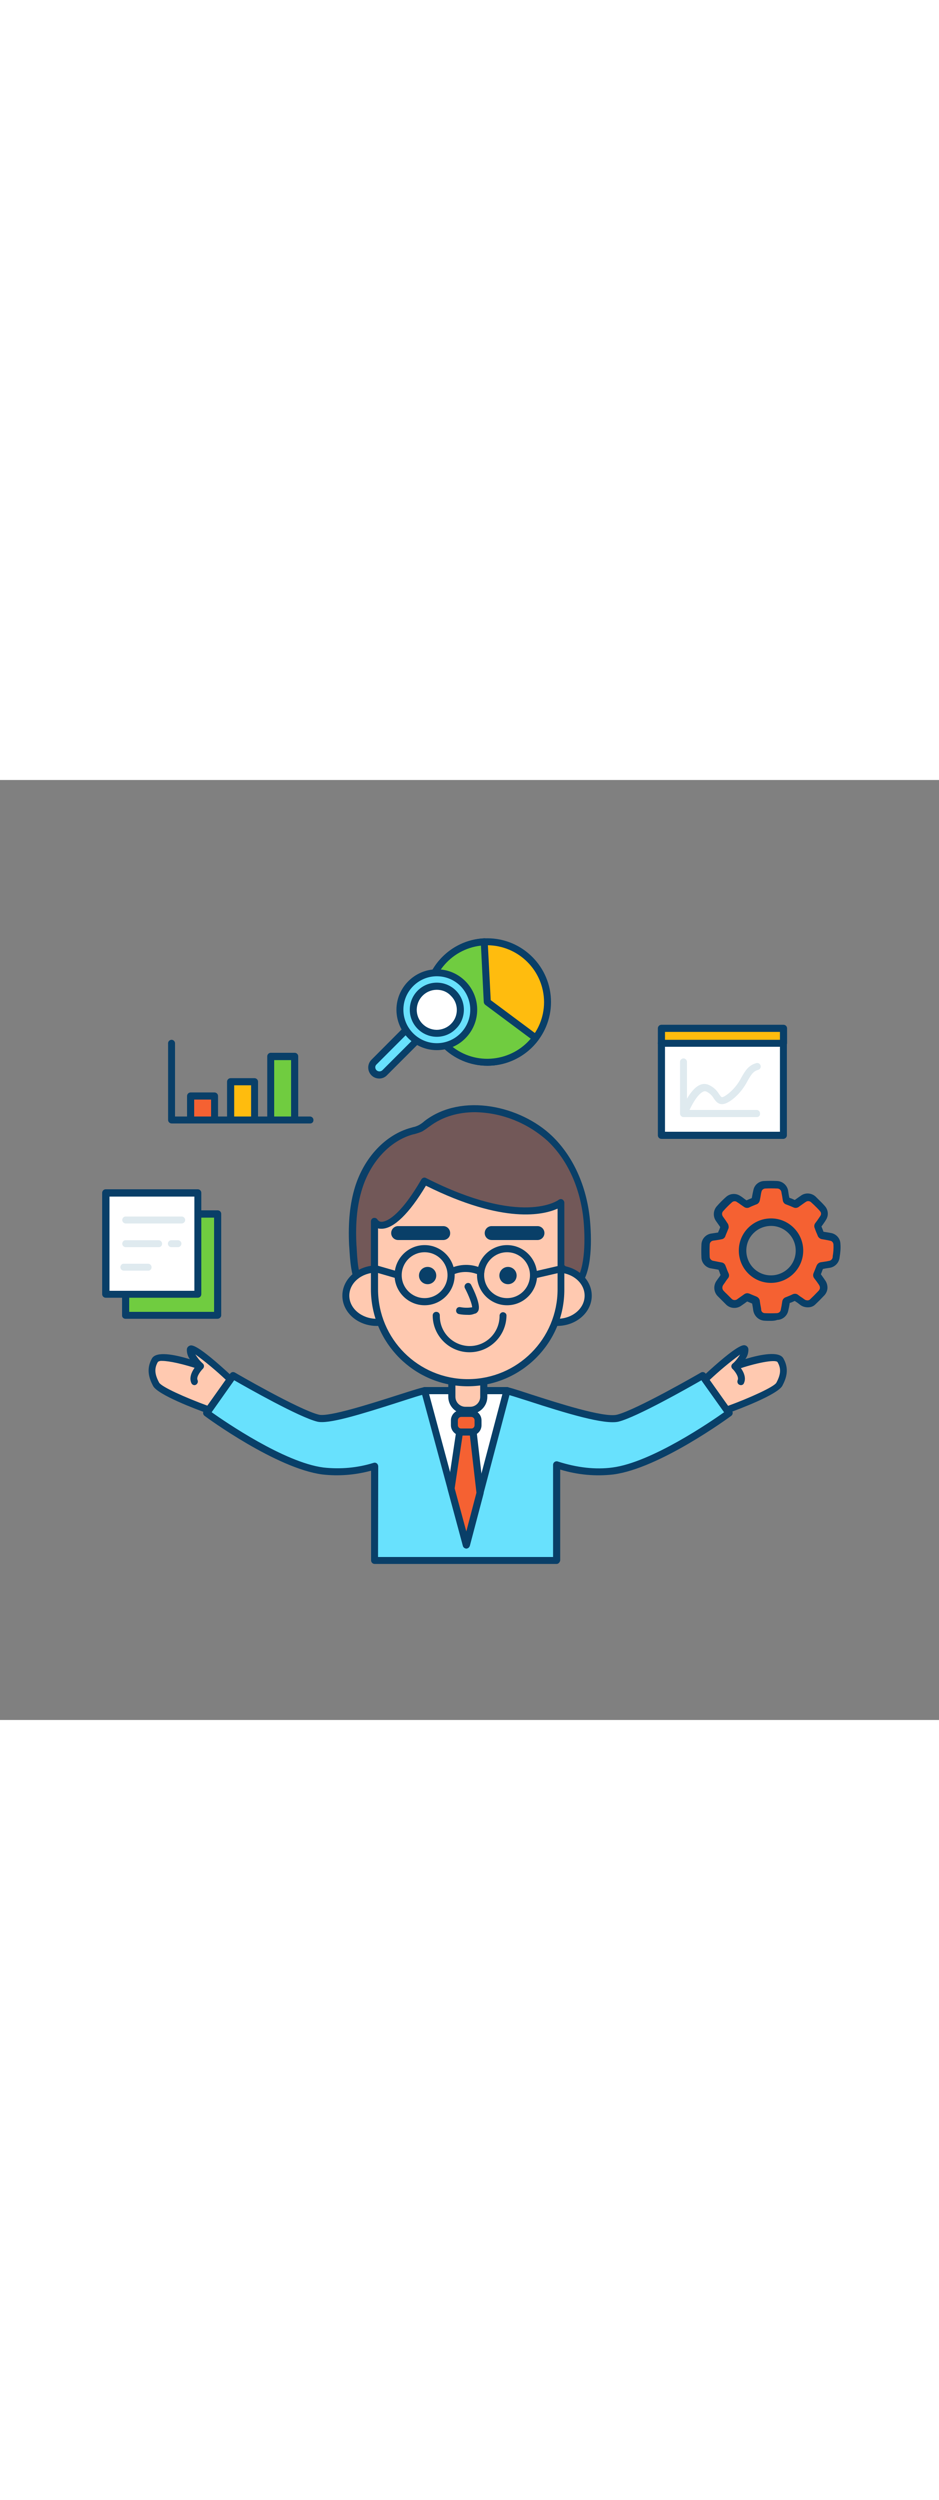 <svg version="1.1" id="Layer_1" xmlns="http://www.w3.org/2000/svg" xmlns:xlink="http://www.w3.org/1999/xlink" x="0px" y="0px" viewBox="0 0 500 500" style="width: 188px;" xml:space="preserve" data-imageid="analyst-72" imageName="Analyst" class="illustrations_image">
<rect x="0" y="0" width="500" height="500" fill="#808080" stroke="none"/>
<style type="text/css">
	.st0_analyst-72{fill:#68E1FD;}
	.st1_analyst-72{fill:#093F68;}
	.st2_analyst-72{fill:#FFC9B0;}
	.st3_analyst-72{fill:#FFFFFF;}
	.st4_analyst-72{fill:#725858;}
	.st5_analyst-72{fill:#F56132;}
	.st6_analyst-72{fill:#70CC40;}
	.st7_analyst-72{fill:#DFEAEF;}
	.st8_analyst-72{fill:#FFBC0E;}
</style>
<g id="character_analyst-72">
	<path class="st0_analyst-72 targetColor" d="M388.1,336.7c0,0-37.7,27.7-61.9,30.9c-10.9,1.4-21.5-0.6-29.9-3.2v50.9h-96.9V365c-8,2.3-17.6,3.9-27.6,2.6&#xA;&#9;&#9;c-24.2-3.2-61.9-30.9-61.9-30.9l14.1-19.9c0,0,34.4,20,45.2,22.6c8.7,2.2,53.3-14.7,57.3-14.7h42.7c3.5,0,48.9,17.3,59.6,14.7&#xA;&#9;&#9;s45.1-22.6,45.1-22.6L388.1,336.7z" style="fill: rgb(104, 225, 253);"/>
	<path class="st1_analyst-72" d="M296.4,417h-96.9c-1,0-1.9-0.8-1.9-1.9v-47.7c-8.5,2.3-17.3,3-26,2c-24.4-3.2-61.2-30-62.7-31.2&#xA;&#9;&#9;c-0.8-0.6-1-1.7-0.4-2.6l14.1-19.9c0.6-0.8,1.6-1,2.5-0.5c0.3,0.2,34.3,19.9,44.7,22.4c5.3,1.3,27.8-5.9,41.3-10.2&#xA;&#9;&#9;c9.4-3,14-4.5,15.6-4.5h42.7c1.2,0,4.2,0.9,13,3.8c13.7,4.4,39.2,12.7,46.2,10.9c10.3-2.6,44.3-22.2,44.6-22.4&#xA;&#9;&#9;c0.8-0.5,1.9-0.3,2.5,0.5l14.1,19.9c0.6,0.8,0.4,2-0.4,2.6c-1.5,1.1-38.3,28-62.8,31.2c-9.5,1.1-19.1,0.2-28.3-2.6v48.3&#xA;&#9;&#9;C298.1,416.2,297.3,417,296.4,417z M201.3,413.3h93.2v-49c0-1,0.8-1.9,1.9-1.9c0.2,0,0.4,0,0.6,0.1c10.3,3.3,20.1,4.4,29.1,3.2&#xA;&#9;&#9;c20.8-2.7,52.4-24.4,59.5-29.4l-12.1-17c-6.8,3.9-34.5,19.6-44.1,22c-7.4,1.8-27.9-4.4-48.2-11c-5.4-1.7-10.9-3.5-11.9-3.6h-42.7&#xA;&#9;&#9;c-1.2,0-7.9,2.2-14.4,4.3c-20.3,6.5-37.5,11.8-43.3,10.3c-9.7-2.4-37.4-18.1-44.2-22l-12,17c7.2,5.1,38.7,26.7,59.5,29.4&#xA;&#9;&#9;c9,1,18.2,0.2,26.8-2.5c1-0.3,2,0.3,2.3,1.3c0,0.2,0.1,0.3,0.1,0.5L201.3,413.3z"/>
	<path class="st2_analyst-72" d="M122.6,318.8c0,0-20.8-19.3-21.3-15.8s5.4,8.9,5.4,8.9s-21.7-7.7-24.2-3.3s-1.7,8.4,0.6,12.8s28,13.7,28,13.7&#xA;&#9;&#9;L122.6,318.8z"/>
	<path class="st1_analyst-72" d="M111.1,337c-0.2,0-0.4,0-0.6-0.1c-6.2-2.2-26.6-9.9-29-14.6c-2.1-4-3.8-8.9-0.6-14.6c2.3-4,12-2.1,20.2,0.4&#xA;&#9;&#9;c-1.1-1.5-1.7-3.4-1.6-5.3c0.1-0.9,0.7-1.6,1.5-1.9c1.1-0.4,3.6-1.3,22.9,16.6c0.7,0.6,0.8,1.7,0.2,2.5l-11.6,16.3&#xA;&#9;&#9;C112.3,336.7,111.7,337,111.1,337z M86.3,309c-0.8-0.1-1.6,0.1-2.2,0.5c-2,3.4-1.8,6.5,0.6,11c1.2,2.3,14,8,25.7,12.3l9.8-13.8&#xA;&#9;&#9;c-5.1-4.8-10.5-9.3-16.2-13.5c1.1,1.8,2.4,3.5,4,4.9c0.8,0.7,0.8,1.9,0.1,2.6c-0.5,0.6-1.3,0.8-2,0.5C98.2,310.8,90.2,309,86.3,309&#xA;&#9;&#9;z"/>
	<polygon class="st3_analyst-72" points="270,324.8 248.3,407 226.1,324.8 &#9;"/>
	<path class="st1_analyst-72" d="M248.3,408.8c-0.8,0-1.6-0.6-1.8-1.4l-22.2-82.1c-0.3-1,0.3-2,1.3-2.3c0.2,0,0.3-0.1,0.5-0.1H270&#xA;&#9;&#9;c0.6,0,1.1,0.3,1.5,0.7c0.4,0.5,0.5,1.1,0.3,1.6l-21.7,82.1C249.9,408.2,249.2,408.8,248.3,408.8L248.3,408.8z M228.5,326.7&#xA;&#9;&#9;l19.7,73.1l19.3-73.1H228.5z"/>
	<path class="st2_analyst-72" d="M240.6,318.4h17l0,0v13.1c0,2.1-1.7,3.9-3.9,3.9h-9.2c-2.1,0-3.9-1.7-3.9-3.9L240.6,318.4L240.6,318.4z"/>
	<path class="st1_analyst-72" d="M250.4,337.2h-2.6c-5,0-9.1-4.1-9.1-9.1v-9.8c0-1,0.8-1.9,1.9-1.9h17c1,0,1.9,0.8,1.9,1.9v9.8&#xA;&#9;&#9;C259.5,333.1,255.4,337.2,250.4,337.2C250.4,337.2,250.4,337.2,250.4,337.2z M242.5,320.2v7.9c0,2.9,2.4,5.3,5.3,5.3h2.6&#xA;&#9;&#9;c2.9,0,5.3-2.4,5.3-5.3v-7.9H242.5z"/>
	<path class="st4_analyst-72" d="M192.6,269.7c-4.1-5.1-4.4-16-4.7-22.2c-0.5-10.2,0-20.5,3-30.3c4.3-13.8,14.6-26.6,28.5-30.4&#xA;&#9;&#9;c1.6-0.3,3.1-0.8,4.6-1.4c1.2-0.7,2.4-1.5,3.5-2.4c19.1-14.6,49-7.7,65.3,8c11.7,11.2,18,27.1,19.5,43.1c1,10,2.5,39.8-13.6,37&#xA;&#9;&#9;c-4.4-0.8-9.9,0.3-14.4,0.5l-32.9,1C239.9,272.7,202,281.3,192.6,269.7z"/>
	<path class="st1_analyst-72" d="M214,277.6c-9.9,0-18.6-1.6-22.9-6.8l0,0c-4.2-5.3-4.7-15.4-5.1-22l-0.1-1.2c-0.6-12.3,0.4-22.1,3.1-31&#xA;&#9;&#9;c4.9-15.9,16.4-28,29.8-31.6l1-0.3c1.1-0.2,2.2-0.6,3.2-1.1c0.9-0.5,1.8-1.1,2.6-1.8l0.6-0.5c19.8-15.1,51-8,67.8,8.1&#xA;&#9;&#9;c11.2,10.8,18.3,26.5,20.1,44.2c0.8,8.5,1.9,29-6.1,36.4c-2.6,2.4-6.2,3.4-9.7,2.6c-3.1-0.3-6.2-0.3-9.3,0.1&#xA;&#9;&#9;c-1.7,0.2-3.2,0.3-4.7,0.4l-32.9,1c-2.6,0.1-6.6,0.6-11.3,1.2C232.2,276.4,222.7,277.6,214,277.6z M252.9,176.7&#xA;&#9;&#9;c-8.7,0-17.2,2.3-24.2,7.6l-0.6,0.4c-1,0.8-2.1,1.5-3.2,2.2c-1.3,0.6-2.6,1-4,1.4l-0.9,0.2c-12.2,3.3-22.7,14.5-27.2,29.1&#xA;&#9;&#9;c-2.6,8.4-3.6,17.8-3,29.7l0.1,1.2c0.3,5.8,0.7,15.6,4.2,19.9l0,0c6.6,8.2,31.1,5.1,45.8,3.2c4.8-0.6,8.9-1.1,11.6-1.2l32.9-1&#xA;&#9;&#9;c1.4,0,2.9-0.2,4.5-0.3c3.4-0.5,6.9-0.5,10.3-0.1c2.3,0.6,4.7-0.1,6.5-1.7c5.5-5.1,6.2-20.6,5-33.3c-1.7-16.9-8.4-31.8-19-41.9&#xA;&#9;&#9;C281,182.4,267.2,176.9,252.9,176.7z"/>
	<ellipse class="st2_analyst-72" cx="200.6" cy="274.3" rx="16.5" ry="14.2"/>
	<path class="st1_analyst-72" d="M200.6,290.4c-10.1,0-18.3-7.2-18.3-16.1s8.2-16.1,18.3-16.1s18.4,7.2,18.4,16.1S210.8,290.4,200.6,290.4z&#xA;&#9;&#9; M200.6,262c-8.1,0-14.6,5.5-14.6,12.3s6.6,12.3,14.6,12.3s14.6-5.5,14.6-12.3S208.7,262,200.6,262L200.6,262z"/>
	<ellipse class="st2_analyst-72" cx="296.7" cy="274.3" rx="16.5" ry="14.2"/>
	<path class="st1_analyst-72" d="M296.7,290.4c-10.1,0-18.3-7.2-18.3-16.1s8.2-16.1,18.3-16.1s18.4,7.2,18.4,16.1S306.8,290.4,296.7,290.4z&#xA;&#9;&#9; M296.7,262c-8.1,0-14.6,5.5-14.6,12.3s6.5,12.3,14.6,12.3s14.6-5.5,14.6-12.3S304.8,262,296.7,262L296.7,262z"/>
	<path class="st2_analyst-72" d="M249.1,320.6L249.1,320.6c-27.4,0-49.7-22.3-49.7-49.7l0,0v-36.1c2.9,4.8,12.6,2.9,26.7-21.4&#xA;&#9;&#9;c53,26.8,72.7,11.4,72.7,11.4v46C298.8,298.3,276.6,320.6,249.1,320.6C249.1,320.6,249.1,320.6,249.1,320.6z"/>
	<path class="st1_analyst-72" d="M249.1,322.5c-28.5,0-51.5-23.1-51.6-51.6v-36.1c0-1,0.8-1.9,1.8-1.9c0.7,0,1.3,0.3,1.7,0.9&#xA;&#9;&#9;c0.5,0.8,1.3,1.2,2.2,1.2c1.9,0,9.1-1.7,21.2-22.6c0.5-0.8,1.6-1.2,2.4-0.7c51.3,26,70.5,11.8,70.7,11.6c0.8-0.6,2-0.5,2.6,0.4&#xA;&#9;&#9;c0.2,0.3,0.4,0.7,0.4,1.1v46C300.7,299.3,277.6,322.4,249.1,322.5z M201.3,238.5v32.4c0,26.4,21.4,47.8,47.8,47.8&#xA;&#9;&#9;s47.8-21.4,47.8-47.8V228c-7.3,3.3-28.5,8.5-70.1-12.2c-8.8,14.7-17.1,22.8-23.5,22.9C202.6,238.7,201.9,238.7,201.3,238.5&#xA;&#9;&#9;L201.3,238.5z"/>
	<circle class="st1_analyst-72" cx="227.7" cy="263.6" r="4.6"/>
	<circle class="st1_analyst-72" cx="270.5" cy="263.6" r="4.6"/>
	<path class="st1_analyst-72" d="M249,284.5c-1.5,0-3.1-0.1-4.6-0.4c-1-0.2-1.7-1.1-1.5-2.2s1.1-1.7,2.2-1.5c2.1,0.4,4.2,0.4,6.3,0.1&#xA;&#9;&#9;c0-1.6-1.7-6.1-3.9-10.3c-0.4-0.9,0-2,1-2.5c0.9-0.4,1.8-0.1,2.3,0.7c1.6,3.1,5.3,10.8,3.9,13.9c-0.4,0.8-1.1,1.5-2,1.6&#xA;&#9;&#9;C251.5,284.4,250.3,284.6,249,284.5z"/>
	<path class="st5_analyst-72" d="M243.9,337h8.6c1.1,0,2,0.9,2,2v6c0,1.1-0.9,2-2,2h-8.6c-1.1,0-2-0.9-2-2v-6C242,337.8,242.9,337,243.9,337z"/>
	<path class="st1_analyst-72" d="M250.9,348.7h-5.3c-3,0-5.5-2.5-5.5-5.5l0,0v-2.6c0-3,2.5-5.5,5.5-5.5l0,0h5.3c3,0,5.5,2.5,5.5,5.5&#xA;&#9;&#9;c0,0,0,0,0,0v2.6C256.4,346.3,253.9,348.7,250.9,348.7L250.9,348.7z M245.6,338.8c-1,0-1.8,0.8-1.8,1.8v2.6c0,1,0.8,1.8,1.8,1.8&#xA;&#9;&#9;l0,0h5.3c1,0,1.8-0.8,1.8-1.8l0,0v-2.6c0-1-0.8-1.8-1.8-1.8l0,0H245.6z"/>
	<polygon class="st5_analyst-72" points="255.6,379.2 248.3,407 240.2,376.9 244.7,346.9 251.9,346.9 &#9;"/>
	<path class="st1_analyst-72" d="M248.3,408.8c-0.8,0-1.6-0.6-1.8-1.4l-8.1-30c-0.1-0.3-0.1-0.5,0-0.8l4.5-30c0.1-0.9,0.9-1.6,1.8-1.6h7.2&#xA;&#9;&#9;c0.9,0,1.7,0.7,1.9,1.6l3.7,32.3c0,0.2,0,0.5,0,0.7l-7.3,27.7C249.9,408.2,249.1,408.8,248.3,408.8L248.3,408.8z M242.1,376.8&#xA;&#9;&#9;l6.2,22.9l5.4-20.6l-3.5-30.4h-3.9L242.1,376.8z"/>
	<path class="st1_analyst-72" d="M236.2,244.7h-24c-2.1,0.1-3.8-1.5-3.9-3.5c-0.1-2.1,1.5-3.8,3.5-3.9c0.1,0,0.3,0,0.4,0h24&#xA;&#9;&#9;c2.1,0.1,3.6,1.9,3.5,3.9C239.7,243.1,238.1,244.6,236.2,244.7z"/>
	<path class="st1_analyst-72" d="M286,244.7h-24c-2.1,0.1-3.8-1.5-3.9-3.5c-0.1-2.1,1.5-3.8,3.5-3.9c0.1,0,0.3,0,0.4,0h24&#xA;&#9;&#9;c2.1-0.1,3.8,1.5,3.9,3.5c0.1,2.1-1.5,3.8-3.5,3.9C286.3,244.7,286.1,244.7,286,244.7z"/>
	<path class="st1_analyst-72" d="M250,304.4c-10.8,0-19.6-8.8-19.6-19.6c0-1,0.8-1.9,1.9-1.9s1.9,0.8,1.9,1.9c-0.2,8.8,6.7,16,15.5,16.3&#xA;&#9;&#9;c8.8,0.2,16-6.7,16.3-15.5c0-0.3,0-0.5,0-0.8c0.1-1,1-1.8,2-1.7c0.9,0.1,1.7,0.8,1.7,1.7C269.6,295.7,260.8,304.4,250,304.4z"/>
	<path class="st1_analyst-72" d="M226.1,279.4c-8.8,0-16-7.2-16-16c0-8.8,7.2-16,16-16s16,7.2,16,16C242.1,272.2,234.9,279.4,226.1,279.4z&#xA;&#9;&#9; M226.1,251.2c-6.8,0-12.2,5.5-12.2,12.2c0,6.8,5.5,12.2,12.2,12.2s12.2-5.5,12.2-12.2l0,0C238.3,256.7,232.9,251.2,226.1,251.2&#xA;&#9;&#9;L226.1,251.2z"/>
	<path class="st1_analyst-72" d="M270,279.4c-8.8,0-16-7.2-16-16c0-8.8,7.2-16,16-16s16,7.2,16,16C286,272.2,278.8,279.4,270,279.4z M270,251.2&#xA;&#9;&#9;c-6.8,0-12.2,5.5-12.2,12.2c0,6.8,5.5,12.2,12.2,12.2c6.8,0,12.2-5.5,12.2-12.2c0,0,0,0,0,0C282.2,256.7,276.8,251.2,270,251.2&#xA;&#9;&#9;L270,251.2z"/>
	<path class="st1_analyst-72" d="M256,263.5c-0.3,0-0.5-0.1-0.8-0.2c-7.8-3.5-13.8-0.2-14.1-0.1c-0.9,0.5-2,0.2-2.5-0.7c-0.5-0.9-0.2-2,0.7-2.5&#xA;&#9;&#9;c5.5-2.7,12-2.8,17.5-0.1c0.9,0.4,1.4,1.5,0.9,2.5C257.4,263.1,256.7,263.5,256,263.5L256,263.5z"/>
	<path class="st1_analyst-72" d="M212,265.3c-0.2,0-0.4,0-0.5-0.1l-11.4-3.3c-1-0.2-1.6-1.2-1.4-2.2c0.2-1,1.2-1.6,2.2-1.4c0,0,0.1,0,0.1,0&#xA;&#9;&#9;l11.4,3.3c1,0.3,1.5,1.3,1.3,2.3C213.5,264.7,212.8,265.3,212,265.3z"/>
	<path class="st1_analyst-72" d="M284.1,265.3c-1,0-1.9-0.9-1.8-1.9c0-0.9,0.6-1.6,1.4-1.8l15.6-3.6c1-0.2,2,0.4,2.2,1.4c0.2,1-0.4,2-1.4,2.2&#xA;&#9;&#9;l-15.6,3.6C284.4,265.2,284.2,265.3,284.1,265.3z"/>
	<path class="st1_analyst-72" d="M103.6,321.9c-0.7,0-1.4-0.4-1.7-1.1c-2.1-4.6,3-9.7,3.5-10.3c0.7-0.7,1.9-0.7,2.6,0.1c0.7,0.7,0.7,1.9,0,2.6&#xA;&#9;&#9;c-1.2,1.2-3.6,4.3-2.8,6c0.4,0.9,0,2-0.9,2.5c0,0,0,0,0,0C104.1,321.8,103.8,321.9,103.6,321.9z"/>
	<path class="st2_analyst-72" d="M375.4,318.8c0,0,20.8-19.3,21.3-15.8s-5.4,8.9-5.4,8.9s21.7-7.7,24.2-3.3s1.8,8.4-0.6,12.8s-28,13.7-28,13.7&#xA;&#9;&#9;L375.4,318.8z"/>
	<path class="st1_analyst-72" d="M387,337c-0.6,0-1.2-0.3-1.5-0.8l-11.6-16.3c-0.5-0.8-0.4-1.8,0.2-2.5c19.3-17.9,21.8-17,22.9-16.6&#xA;&#9;&#9;c0.8,0.3,1.4,1,1.5,1.9c0.1,1.9-0.5,3.8-1.6,5.3c8.2-2.5,17.9-4.3,20.2-0.4c3.3,5.7,1.6,10.6-0.5,14.6c-2.5,4.7-22.9,12.4-29,14.6&#xA;&#9;&#9;C387.5,337,387.2,337,387,337z M377.9,319.1l9.8,13.8c11.7-4.3,24.5-10.1,25.7-12.3c2.4-4.5,2.6-7.6,0.6-11&#xA;&#9;&#9;c-1.3-1.5-11.8,0.5-22,4.1c-1,0.3-2-0.2-2.4-1.2c-0.2-0.7,0-1.5,0.5-2c1.6-1.4,2.9-3.1,4-4.9C388.4,309.8,383,314.3,377.9,319.1z"/>
	<path class="st1_analyst-72" d="M394.5,321.9c-0.3,0-0.5-0.1-0.8-0.2c-0.9-0.4-1.3-1.5-0.9-2.5c0.8-1.7-1.6-4.9-2.8-6c-0.7-0.7-0.8-1.9,0-2.6&#xA;&#9;&#9;s1.9-0.8,2.6,0l0,0c0.6,0.6,5.7,5.7,3.5,10.3C395.9,321.5,395.2,321.9,394.5,321.9z"/>
</g>
<g id="files_analyst-72">
	<rect x="66.9" y="230.9" class="st6_analyst-72" width="49" height="53.9"/>
	<path class="st1_analyst-72" d="M115.8,286.6h-49c-1,0-1.9-0.8-1.8-1.9v-53.9c0-1,0.8-1.9,1.8-1.9c0,0,0,0,0.1,0h49c1,0,1.9,0.8,1.9,1.9l0,0&#xA;&#9;&#9;v53.9C117.8,285.7,116.9,286.6,115.8,286.6C115.9,286.6,115.9,286.6,115.8,286.6z M68.8,282.9H114v-50.1H68.8V282.9z"/>
	<rect x="56.4" y="219.7" class="st3_analyst-72" width="49" height="53.9"/>
	<path class="st1_analyst-72" d="M105.3,275.4h-49c-1,0-1.9-0.8-1.9-1.9v-53.9c0-1,0.8-1.9,1.9-1.9h49c1,0,1.9,0.8,1.9,1.9v53.8&#xA;&#9;&#9;C107.2,274.6,106.4,275.4,105.3,275.4C105.4,275.4,105.4,275.4,105.3,275.4z M58.3,271.7h45.2v-50.1H58.3V271.7z"/>
	<path class="st7_analyst-72" d="M96.6,235.9H66.8c-1-0.1-1.8-1-1.7-2c0.1-0.9,0.8-1.7,1.7-1.7h29.8c1-0.1,1.9,0.7,2,1.7c0.1,1-0.7,1.9-1.7,2&#xA;&#9;&#9;C96.8,235.9,96.7,235.9,96.6,235.9z"/>
	<path class="st7_analyst-72" d="M84.7,248.5H66.8c-1-0.1-1.8-1-1.7-2c0.1-0.9,0.8-1.7,1.7-1.7h17.8c1,0.1,1.8,1,1.7,2&#xA;&#9;&#9;C86.3,247.7,85.6,248.4,84.7,248.5z"/>
	<path class="st7_analyst-72" d="M94.9,248.5h-3.5c-1,0.1-1.9-0.7-2-1.7c-0.1-1,0.7-1.9,1.7-2c0.1,0,0.2,0,0.3,0h3.5c1,0.1,1.8,1,1.7,2&#xA;&#9;&#9;C96.5,247.7,95.8,248.4,94.9,248.5z"/>
	<path class="st7_analyst-72" d="M79,261H65.8c-1-0.1-1.8-1-1.7-2c0.1-0.9,0.8-1.7,1.7-1.7H79c1,0.1,1.8,1,1.7,2C80.7,260.2,79.9,261,79,261z"/>
</g>
<g id="graph-1_analyst-72">
	<path class="st1_analyst-72" d="M165.2,182.7H91.4c-1,0-1.9-0.8-1.9-1.9v-40.6c-0.1-1,0.7-1.9,1.7-2c1-0.1,1.9,0.7,2,1.7c0,0.1,0,0.2,0,0.3&#xA;&#9;&#9;V179h72c1,0.1,1.8,1,1.7,2C166.9,181.9,166.2,182.7,165.2,182.7L165.2,182.7z"/>
	<rect x="101.5" y="168.1" class="st5_analyst-72" width="12.7" height="12.7"/>
	<path class="st1_analyst-72" d="M114.2,182.7h-12.7c-1,0-1.9-0.8-1.9-1.9v-12.7c0-1,0.8-1.9,1.9-1.9h12.7c1,0,1.9,0.8,1.9,1.9l0,0v12.7&#xA;&#9;&#9;C116.1,181.9,115.2,182.7,114.2,182.7L114.2,182.7z M103.4,179h9v-9h-9V179z"/>
	<rect x="122.8" y="160.6" class="st8_analyst-72" width="12.7" height="20.3"/>
	<path class="st1_analyst-72" d="M135.5,182.7h-12.7c-1,0-1.9-0.8-1.9-1.9l0,0v-20.3c0-1,0.8-1.9,1.9-1.9l0,0h12.7c1,0,1.9,0.8,1.9,1.9l0,0&#xA;&#9;&#9;v20.3C137.4,181.9,136.6,182.7,135.5,182.7L135.5,182.7z M124.7,179h9v-16.6h-9V179z"/>
	<rect x="144.1" y="147.1" class="st6_analyst-72" width="12.7" height="33.7"/>
	<path class="st1_analyst-72" d="M156.9,182.7h-12.7c-1,0-1.9-0.8-1.9-1.9l0,0v-33.8c0-1,0.8-1.9,1.9-1.9l0,0h12.7c1,0,1.9,0.8,1.9,1.9v33.8&#xA;&#9;&#9;C158.7,181.9,157.9,182.7,156.9,182.7z M146,179h9v-30h-9V179z"/>
</g>
<g id="graph-2_analyst-72">
	<rect x="352.2" y="140" class="st3_analyst-72" width="65" height="49"/>
	<path class="st1_analyst-72" d="M417.2,190.9h-65c-1,0-1.9-0.8-1.9-1.9v-49c0-1,0.8-1.9,1.9-1.9h65c1,0,1.8,0.9,1.8,1.9v49&#xA;&#9;&#9;C419,190,418.2,190.8,417.2,190.9z M354.1,187.1h61.2v-45.2h-61.2V187.1z"/>
	<rect x="352.2" y="132.1" class="st8_analyst-72" width="65" height="7.9"/>
	<path class="st1_analyst-72" d="M417.2,141.9h-65c-1,0-1.9-0.8-1.9-1.9v-7.9c0-1,0.8-1.9,1.9-1.9h65c1,0,1.9,0.8,1.9,1.9v7.9&#xA;&#9;&#9;C419.1,141,418.2,141.9,417.2,141.9C417.2,141.9,417.2,141.9,417.2,141.9z M354.1,138.2h61.2V134h-61.2V138.2z"/>
	<path class="st7_analyst-72" d="M403.1,179.3h-39.1c-1,0-1.9-0.8-1.9-1.9v-27.3c-0.1-1,0.7-1.9,1.7-2c1-0.1,1.9,0.7,2,1.7c0,0.1,0,0.2,0,0.3&#xA;&#9;&#9;v25.4h37.2c1,0.1,1.8,1,1.7,2C404.8,178.5,404,179.3,403.1,179.3L403.1,179.3z"/>
	<path class="st7_analyst-72" d="M364.1,179.3c-1,0-1.9-0.9-1.9-1.9c0-0.2,0-0.4,0.1-0.6c0.5-1.2,4.7-12.2,10.4-14.6c1.5-0.7,3.2-0.7,4.7,0&#xA;&#9;&#9;c2.3,1,4.2,2.7,5.5,4.9c0.5,0.7,1.1,1.5,1.4,1.6s1.1,0,3.7-2c2.8-2.3,5.1-5.2,6.8-8.5c1.9-3.3,3.6-6.4,7.9-7.6c1-0.3,2,0.3,2.3,1.3&#xA;&#9;&#9;c0.3,1-0.3,2-1.3,2.3l0,0c-2.6,0.7-3.7,2.5-5.6,5.8c-1.9,3.7-4.5,7-7.7,9.6c-2.8,2.2-4.8,3-6.5,2.8c-1.9-0.3-2.9-1.7-3.9-3.1&#xA;&#9;&#9;c-0.9-1.6-2.3-2.8-3.9-3.6c-0.6-0.2-1.2-0.2-1.7,0.1c-3.2,1.4-6.9,8.4-8.4,12.5C365.5,178.9,364.8,179.3,364.1,179.3z"/>
</g>
<g id="chart_analyst-72">
	<circle class="st8_analyst-72" cx="259.5" cy="118.1" r="32.1"/>
	<path class="st1_analyst-72" d="M259.5,152c-18.7,0-33.9-15.2-33.9-33.9s15.2-33.9,33.9-33.9s33.9,15.2,33.9,33.9c0,0,0,0,0,0&#xA;&#9;&#9;C293.4,136.8,278.2,152,259.5,152z M259.5,87.9c-16.7,0-30.2,13.5-30.2,30.2s13.5,30.2,30.2,30.2s30.2-13.5,30.2-30.2&#xA;&#9;&#9;C289.6,101.4,276.1,88,259.5,87.9L259.5,87.9z"/>
	<path class="st6_analyst-72" d="M259.5,118.1l25.7,19.1c-10.6,14.2-30.6,17.2-44.8,6.6s-17.2-30.6-6.6-44.8c5.7-7.7,14.5-12.4,24.1-12.9&#xA;&#9;&#9;L259.5,118.1z"/>
	<path class="st1_analyst-72" d="M259.5,152c-18.7-0.1-33.9-15.3-33.8-34.1c0.1-18,14.1-32.8,32.1-33.7c1-0.1,1.9,0.7,1.9,1.8c0,0,0,0,0,0&#xA;&#9;&#9;l1.6,31.1l25,18.6c0.8,0.6,1,1.8,0.4,2.6C280.3,146.9,270.2,152,259.5,152z M256.1,88.1c-16.6,1.9-28.5,16.8-26.6,33.4&#xA;&#9;&#9;s16.8,28.5,33.4,26.6c7.7-0.9,14.7-4.6,19.7-10.5l-24.2-18c-0.4-0.3-0.7-0.8-0.8-1.4L256.1,88.1z"/>
	<path class="st0_analyst-72 targetColor" d="M229.8,119.3l5.7,5.7l0,0l-32,32c-0.8,0.8-2.2,0.8-3.1,0l-2.6-2.6c-0.8-0.8-0.8-2.2,0-3.1L229.8,119.3&#xA;&#9;&#9;L229.8,119.3z" style="fill: rgb(104, 225, 253);"/>
	<path class="st1_analyst-72" d="M202,158.8c-1.6,0-3.1-0.6-4.2-1.7l0,0c-2.3-2.3-2.3-6,0-8.3c0,0,0,0,0,0l30.6-30.7c0.7-0.7,1.9-0.7,2.6,0&#xA;&#9;&#9;c0,0,0,0,0,0l5.7,5.7c0.7,0.7,0.7,1.9,0,2.6c0,0,0,0,0,0L206.1,157C205.1,158.1,203.6,158.8,202,158.8z M229.8,122l-29.3,29.3&#xA;&#9;&#9;c-0.9,0.8-0.9,2.2,0,3.1c0,0,0,0,0,0l0,0c0.9,0.8,2.2,0.8,3.1,0l29.3-29.3L229.8,122z"/>
	<circle class="st0_analyst-72 targetColor" cx="232.6" cy="122.2" r="19.7" style="fill: rgb(104, 225, 253);"/>
	<path class="st1_analyst-72" d="M232.6,143.7c-11.9,0-21.5-9.7-21.5-21.5s9.7-21.5,21.5-21.5c11.9,0,21.5,9.7,21.5,21.5&#xA;&#9;&#9;c0,5.7-2.3,11.2-6.3,15.2l0,0C243.8,141.5,238.3,143.7,232.6,143.7z M232.6,104.4c-9.8,0-17.8,8-17.8,17.8c0,9.8,8,17.8,17.8,17.8&#xA;&#9;&#9;c9.8,0,17.8-8,17.8-17.8c0-4.7-1.9-9.2-5.2-12.6C241.9,106.3,237.4,104.4,232.6,104.4z M246.5,136.1L246.5,136.1z"/>
	<circle class="st3_analyst-72" cx="232.6" cy="122.2" r="12.5"/>
	<path class="st1_analyst-72" d="M232.6,136.6c-7.9,0-14.4-6.4-14.4-14.4c0-7.9,6.4-14.4,14.4-14.4c7.9,0,14.4,6.4,14.4,14.4&#xA;&#9;&#9;c0,3.8-1.5,7.5-4.2,10.1l0,0C240.1,135.1,236.4,136.6,232.6,136.6z M232.6,111.6c-5.9,0-10.6,4.7-10.7,10.6&#xA;&#9;&#9;c0,5.9,4.7,10.6,10.6,10.7c2.8,0,5.6-1.1,7.6-3.1l0,0c4.2-4.1,4.2-10.9,0-15C238.2,112.7,235.5,111.6,232.6,111.6z"/>
</g>
<g id="gear_analyst-72">
	<g id="gear-2_analyst-72">
		<path class="st5_analyst-72" d="M445.5,247c-0.1-1.8-1.4-3.4-3.2-3.8c-1.5-0.3-3.1-0.6-4.6-0.8c-0.4,0-0.8-0.4-0.9-0.8&#xA;&#9;&#9;&#9;c-0.5-1.2-1-2.4-1.5-3.7c-0.2-0.3-0.1-0.7,0.1-0.9c0.9-1.3,1.9-2.6,2.7-3.9c1-1.6,0.9-3.6-0.4-5c-1.4-1.6-2.9-3-4.4-4.5&#xA;&#9;&#9;&#9;c-1.5-1.7-4.1-2-5.9-0.5c-1.2,0.8-2.3,1.6-3.5,2.5c-0.2,0.2-0.6,0.3-0.9,0.1c-1.3-0.6-2.6-1.1-4-1.6c-0.3-0.1-0.6-0.4-0.6-0.7&#xA;&#9;&#9;&#9;c-0.2-1.4-0.5-2.8-0.7-4.2c-0.3-2.1-2-3.6-4.1-3.7c-2.2-0.1-4.4-0.1-6.5,0c-1.9,0-3.6,1.3-4,3.2c-0.4,1.6-0.6,3.2-0.9,4.8&#xA;&#9;&#9;&#9;c0,0.3-0.3,0.6-0.6,0.7c-1.3,0.5-2.5,1-3.8,1.6c-0.3,0.2-0.7,0.1-0.9-0.1c-1.3-0.9-2.5-1.9-3.8-2.7c-1.5-1.1-3.6-0.9-5,0.3&#xA;&#9;&#9;&#9;c-1.7,1.5-3.3,3.1-4.8,4.8c-1.5,1.5-1.6,3.9-0.3,5.6c0.9,1.2,1.7,2.4,2.6,3.7c0.1,0.2,0.1,0.4,0.1,0.6c-0.5,1.4-1.1,2.7-1.7,4.1&#xA;&#9;&#9;&#9;c-0.1,0.2-0.3,0.4-0.5,0.4c-1.4,0.3-2.8,0.5-4.2,0.7c-2.1,0.2-3.7,1.9-3.8,4c-0.1,2.3-0.1,4.6,0,6.8c0.1,1.8,1.4,3.3,3.1,3.8&#xA;&#9;&#9;&#9;c1.6,0.4,3.3,0.6,4.9,0.9c0.3,0,0.6,0.3,0.7,0.6c0.5,1.3,1.1,2.6,1.6,3.9c0.2,0.3,0.1,0.6-0.1,0.8c-0.9,1.2-1.7,2.4-2.5,3.5&#xA;&#9;&#9;&#9;c-1.3,1.8-1.1,4.3,0.5,5.8c1.4,1.4,2.7,2.8,4.1,4.1c1.5,1.7,4.1,1.9,5.9,0.5c1.2-0.8,2.4-1.7,3.5-2.5c0.2-0.2,0.5-0.2,0.8-0.1&#xA;&#9;&#9;&#9;c1.2,0.5,2.4,1,3.7,1.5c0.4,0.1,0.7,0.5,0.7,0.9c0.2,1.4,0.5,2.8,0.7,4.2c0.3,2,1.9,3.5,3.9,3.7c2.3,0.1,4.6,0.1,6.9,0&#xA;&#9;&#9;&#9;c1.8-0.1,3.4-1.4,3.8-3.2c0.3-1.5,0.6-3.1,0.8-4.7c0-0.4,0.3-0.7,0.6-0.8c1.3-0.5,2.5-1,3.8-1.6c0.3-0.2,0.6-0.1,0.8,0.1&#xA;&#9;&#9;&#9;c1.2,0.9,2.4,1.7,3.5,2.5c0.8,0.6,1.9,0.9,2.9,0.9c0.9,0,1.8-0.4,2.5-1c1.5-1.4,3-2.9,4.4-4.4c1.8-1.5,2-4.2,0.5-6&#xA;&#9;&#9;&#9;c-0.8-1.2-1.6-2.3-2.5-3.5c-0.2-0.2-0.2-0.5-0.1-0.8c0.6-1.3,1.1-2.6,1.6-3.9c0.1-0.3,0.4-0.6,0.7-0.6c1.4-0.2,2.8-0.5,4.2-0.7&#xA;&#9;&#9;&#9;c2.1-0.3,3.6-2,3.7-4.1C445.5,251.6,445.7,249.3,445.5,247z M410.5,265.5c-8.4,0-15.1-6.8-15.1-15.2s6.8-15.1,15.2-15.1&#xA;&#9;&#9;&#9;c8.3,0,15.1,6.8,15.1,15.1c0,8.3-6.7,15.2-15,15.2C410.6,265.5,410.6,265.5,410.5,265.5z"/>
		<path class="st1_analyst-72" d="M410.4,287.7c-1.2,0-2.4,0-3.5-0.1h-0.1c-2.9-0.3-5.2-2.5-5.7-5.4c-0.1-0.7-0.2-1.4-0.3-2s-0.2-1.1-0.3-1.7&#xA;&#9;&#9;&#9;l-2.6-1.1l-0.2,0.1c-0.9,0.7-1.8,1.3-2.8,2c-2.6,2-6.3,1.7-8.5-0.7c-0.9-0.9-1.8-1.8-2.7-2.7c-0.5-0.5-0.9-0.9-1.4-1.4&#xA;&#9;&#9;&#9;c-2.3-2.2-2.6-5.8-0.7-8.4c0.3-0.4,0.6-0.9,1-1.4s0.8-1.1,1.1-1.6c-0.2-0.4-0.4-0.9-0.5-1.3s-0.4-1-0.6-1.5l-1.1-0.2&#xA;&#9;&#9;&#9;c-1.1-0.2-2.2-0.4-3.4-0.6c-2.6-0.7-4.5-3-4.6-5.6c-0.1-2.3-0.1-4.6,0-7c0.1-3.1,2.5-5.6,5.6-5.9c1.1-0.2,2.2-0.3,3.3-0.5l0.1-0.4&#xA;&#9;&#9;&#9;c0.4-0.8,0.7-1.6,1-2.4l-0.2-0.4c-0.6-0.9-1.3-1.8-1.9-2.7c-1.9-2.5-1.7-5.9,0.4-8.2c1.5-1.7,3.2-3.4,4.9-4.9&#xA;&#9;&#9;&#9;c2.1-1.8,5.1-2,7.4-0.5c0.9,0.5,1.6,1.1,2.4,1.7l1,0.7c0.9-0.4,1.8-0.8,2.8-1.2c0.1-0.3,0.1-0.6,0.2-1c0.2-1.1,0.4-2.2,0.7-3.4&#xA;&#9;&#9;&#9;c0.6-2.8,3.1-4.7,5.9-4.7c2.1-0.1,4.3-0.1,6.6,0c3.1,0.1,5.6,2.4,6,5.4c0.1,0.7,0.2,1.4,0.3,2c0.1,0.5,0.2,1,0.3,1.5&#xA;&#9;&#9;&#9;c1.1,0.4,2.1,0.8,2.9,1.2c0.9-0.6,1.9-1.4,3-2.1c2.6-2.1,6.3-1.7,8.5,0.7l1.1,1.1c1.1,1.1,2.3,2.2,3.4,3.5&#xA;&#9;&#9;&#9;c1.9,2.1,2.1,5.1,0.6,7.4c-0.5,0.9-1.2,1.8-1.8,2.7l-0.6,0.8c0.4,1,0.8,1.9,1.1,2.8c1.5,0.2,3,0.5,4.2,0.7&#xA;&#9;&#9;&#9;c2.7,0.6,4.7,2.9,4.8,5.6l0,0c0.2,2.4,0,4.8-0.4,7.1c-0.2,3-2.5,5.4-5.4,5.8c-0.7,0.1-1.4,0.2-2,0.3l-1.5,0.3&#xA;&#9;&#9;&#9;c-0.4,0.9-0.7,1.9-1.1,2.8c0.6,0.9,1.4,1.9,2.1,3c1,1.3,1.5,2.9,1.4,4.5c-0.1,1.6-0.9,3.1-2.1,4.2c-1.4,1.5-2.9,3-4.4,4.4&#xA;&#9;&#9;&#9;c-1,1-2.4,1.5-3.9,1.5c-1.5,0-2.9-0.4-4.1-1.3l-1.3-1c-0.5-0.4-1.1-0.7-1.6-1.1c-0.9,0.4-1.7,0.8-2.7,1.1c-0.2,1.5-0.5,3-0.8,4.2&#xA;&#9;&#9;&#9;c-0.6,2.7-3,4.7-5.8,4.8C412.8,287.6,411.6,287.7,410.4,287.7z M407.1,283.6c2.2,0.1,4.5,0.1,6.7,0c0.9-0.1,1.7-0.7,1.9-1.6&#xA;&#9;&#9;&#9;c0.3-1.3,0.6-2.9,0.8-4.4c0.1-1.2,0.9-2.2,2-2.5c1.2-0.5,2.3-0.9,3.5-1.5c1-0.5,2.2-0.4,3,0.3c0.7,0.5,1.3,1,2,1.4l1.4,1&#xA;&#9;&#9;&#9;c0.5,0.4,1.1,0.5,1.7,0.5c0.4,0,0.8-0.2,1.1-0.4c1.5-1.4,3-2.9,4.4-4.4c0.1-0.1,0.1-0.1,0.2-0.2c0.4-0.4,0.7-0.9,0.8-1.5&#xA;&#9;&#9;&#9;c0-0.6-0.1-1.2-0.5-1.7c0-0.1-0.1-0.1-0.1-0.2c-0.8-1.2-1.7-2.4-2.4-3.3c-0.7-0.8-0.8-2-0.3-3c0.5-1.2,1-2.5,1.5-3.7&#xA;&#9;&#9;&#9;c0.4-1,1.3-1.8,2.4-1.9c0.6-0.1,1.3-0.2,2-0.3s1.4-0.2,2.2-0.4c1.1-0.1,2-1.1,2-2.2c0-0.1,0-0.2,0-0.3c0.4-2.1,0.5-4.2,0.4-6.3&#xA;&#9;&#9;&#9;c-0.1-0.9-0.7-1.7-1.6-1.9c-1.2-0.2-2.8-0.6-4.3-0.8c-1.2-0.1-2.3-1-2.6-2.2c-0.5-1.1-1-2.3-1.4-3.5c-0.5-1-0.4-2.2,0.3-3&#xA;&#9;&#9;&#9;c0.3-0.4,0.6-0.8,0.9-1.2c0.6-0.9,1.2-1.7,1.7-2.5c0.6-0.8,0.5-1.9-0.2-2.6c-1-1.2-2.1-2.2-3.2-3.3l-1.2-1.1l-0.1-0.1&#xA;&#9;&#9;&#9;c-0.8-0.9-2.2-1.1-3.1-0.3l-0.2,0.1c-1,0.7-2,1.4-3.4,2.4l-0.1,0.1c-0.9,0.6-2,0.7-2.9,0.2c-1.1-0.5-2.2-0.9-3.7-1.5&#xA;&#9;&#9;&#9;c-1.1-0.3-1.8-1.3-1.9-2.4c-0.1-0.7-0.2-1.3-0.3-1.9c-0.1-0.7-0.3-1.4-0.4-2.2c-0.1-1.1-1.1-2-2.2-2c-2.1-0.1-4.3-0.1-6.3,0&#xA;&#9;&#9;&#9;c-1,0-1.9,0.7-2.1,1.6c-0.3,1-0.4,2-0.6,3.1c-0.1,0.5-0.2,1-0.3,1.5c-0.2,1.1-0.9,2-2,2.3c-1.2,0.5-2.3,0.9-3.5,1.5&#xA;&#9;&#9;&#9;c-0.9,0.5-2.1,0.4-2.9-0.2l-1.6-1.1c-0.8-0.6-1.5-1.1-2.2-1.5l-0.1-0.1c-0.8-0.5-1.8-0.4-2.5,0.2c-1.6,1.4-3.2,3-4.6,4.6l-0.1,0.1&#xA;&#9;&#9;&#9;c-0.8,0.8-0.8,2.1-0.1,3c0.7,1,1.4,1.9,2,2.9l0.6,0.9c0.1,0.1,0.1,0.2,0.1,0.2c0.2,0.5,0.3,1,0.3,1.5c0,0.2,0,0.5-0.1,0.7&#xA;&#9;&#9;&#9;c-0.4,1.1-0.9,2.2-1.3,3.2l-0.4,1c0,0,0,0.1,0,0.1c-0.4,0.8-1.1,1.4-2,1.5c-1.4,0.3-2.8,0.5-4.2,0.7h-0.1c-1.1,0.1-2,1-2,2.1&#xA;&#9;&#9;&#9;c-0.1,2.2-0.1,4.5,0,6.6c0,0.9,0.7,1.7,1.6,2c1,0.2,2,0.4,3,0.6l1.6,0.3c1.1,0.1,2,0.9,2.3,2c0.2,0.5,0.5,1.2,0.7,1.8&#xA;&#9;&#9;&#9;s0.5,1.2,0.8,1.9c0.5,1,0.4,2.1-0.4,2.9c-0.5,0.7-1,1.3-1.4,2l-1,1.4c-0.7,1-0.6,2.4,0.3,3.2c0.5,0.5,0.9,1,1.4,1.4&#xA;&#9;&#9;&#9;c0.9,0.9,1.8,1.8,2.6,2.6l0.1,0.1c0.8,0.9,2.2,1,3.2,0.2l0.1-0.1c0.9-0.6,1.8-1.3,2.7-1.9l0.7-0.5c0.8-0.6,1.8-0.8,2.7-0.4h0.1&#xA;&#9;&#9;&#9;c1.2,0.5,2.3,1,3.6,1.5c1.1,0.4,2,1.4,2,2.6c0.1,0.6,0.2,1.3,0.3,1.9s0.3,1.5,0.4,2.2C405.2,282.7,406.1,283.5,407.1,283.6z&#xA;&#9;&#9;&#9; M419.9,278.7L419.9,278.7L419.9,278.7z M436.8,263.8C436.8,263.8,436.8,263.9,436.8,263.8C436.8,263.9,436.8,263.9,436.8,263.8&#xA;&#9;&#9;&#9;L436.8,263.8z M436.4,262.5L436.4,262.5z M382.3,260L382.3,260L382.3,260z M438.4,259.8L438.4,259.8&#xA;&#9;&#9;&#9;C438.4,259.9,438.4,259.9,438.4,259.8L438.4,259.8z M436.8,238.4L436.8,238.4z M400.9,222.3L400.9,222.3L400.9,222.3z&#xA;&#9;&#9;&#9; M419.6,222.2L419.6,222.2z M410.5,267.5c-9.5,0-17.1-7.7-17.1-17.2c0-9.5,7.7-17.1,17.2-17.1c9.4,0,17.1,7.7,17.1,17.1&#xA;&#9;&#9;&#9;C427.7,259.8,420,267.5,410.5,267.5C410.5,267.5,410.5,267.5,410.5,267.5z M410.6,237.2c-7.3,0-13.2,5.8-13.2,13.1&#xA;&#9;&#9;&#9;c0,7.3,5.8,13.2,13.1,13.2c7.3,0,13.2-5.8,13.2-13.1c0,0,0-0.1,0-0.1C423.7,243.1,417.8,237.2,410.6,237.2z"/>
	</g>
</g>
</svg>